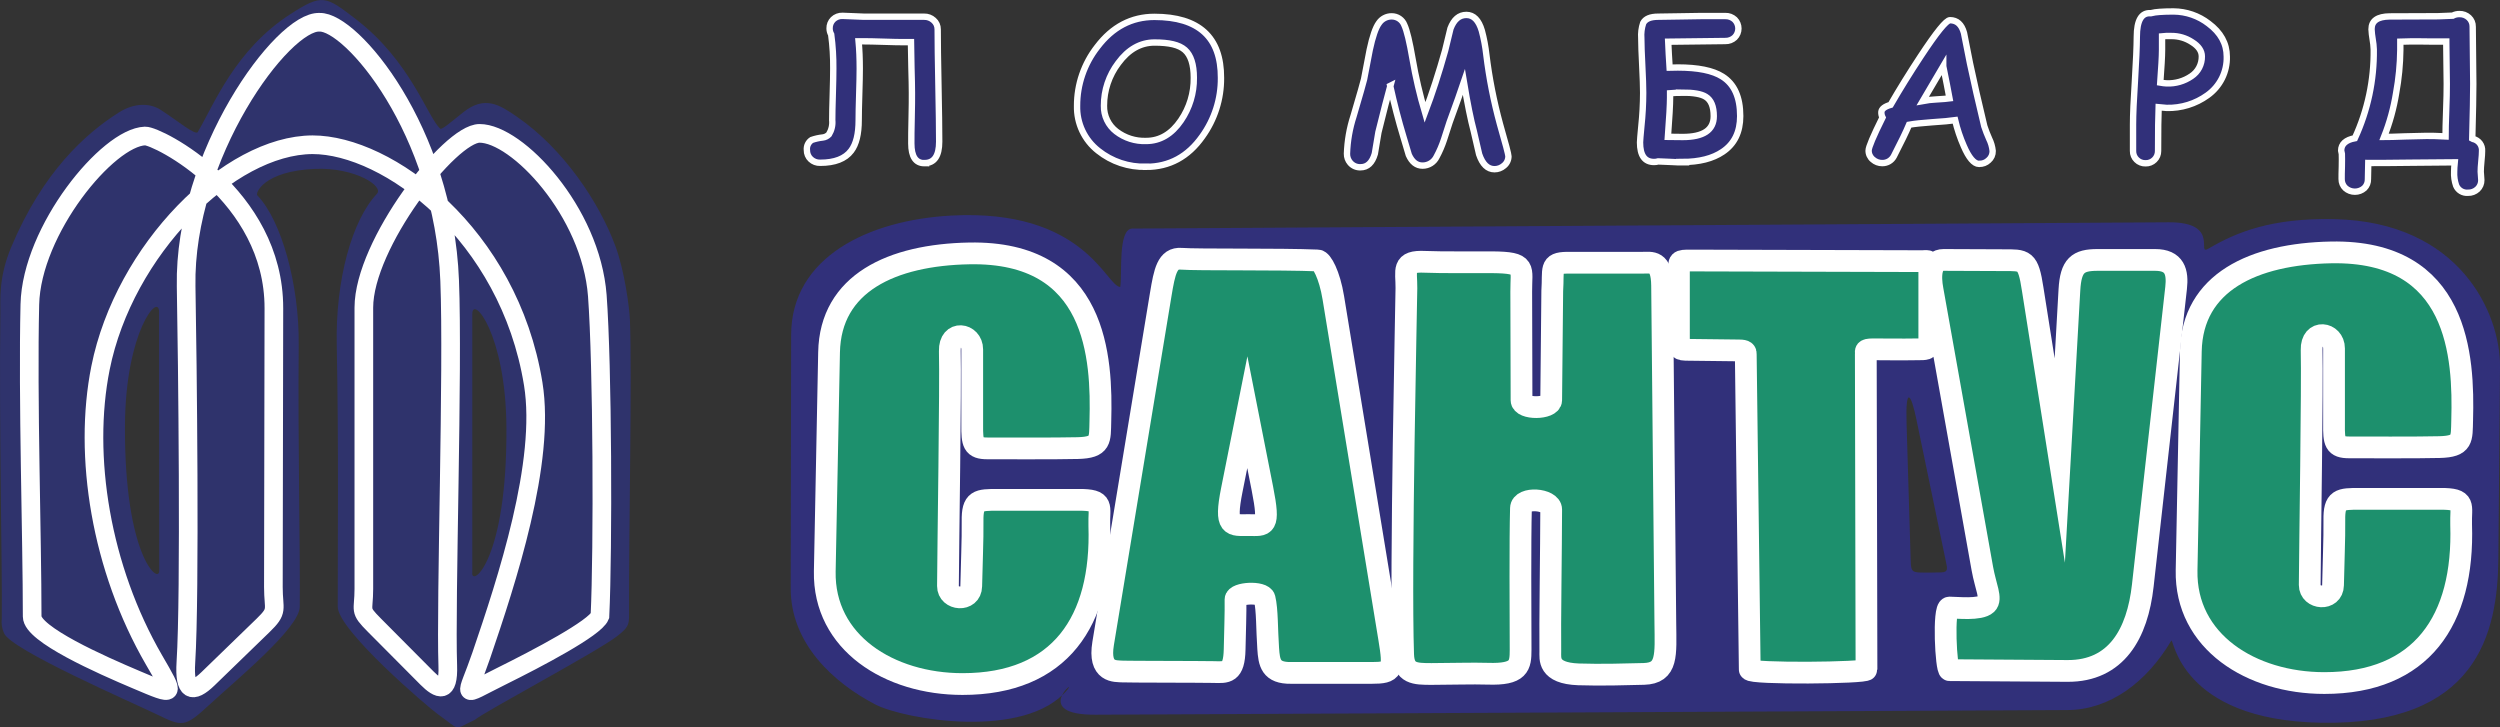 <svg width="165" height="48" viewBox="0 0 165 48" fill="none" xmlns="http://www.w3.org/2000/svg">
    <rect x="0" y="0" width="165" height="48" fill="#333333" stroke="none"/>
    <g clip-path="url(#clip0_855_980)">
        <path fill-rule="evenodd" clip-rule="evenodd"
            d="M61.016 10.771C60.436 10.771 60.147 10.337 60.147 9.469C60.147 9.101 60.147 8.543 60.168 7.801C60.189 7.058 60.187 6.502 60.187 6.132C60.187 5.763 60.175 5.174 60.154 4.453C60.135 3.678 60.123 3.122 60.123 2.782H59.621C59.331 2.782 58.898 2.773 58.321 2.754C57.742 2.735 57.309 2.726 57.019 2.726H56.668C56.718 3.263 56.743 3.861 56.743 4.53C56.743 4.907 56.732 5.474 56.708 6.229C56.684 6.985 56.673 7.552 56.673 7.93C56.673 8.842 56.508 9.518 56.176 9.951C55.78 10.479 55.095 10.743 54.129 10.743C54.015 10.747 53.901 10.728 53.795 10.688C53.688 10.647 53.59 10.586 53.508 10.508C53.426 10.431 53.361 10.338 53.318 10.235C53.274 10.132 53.253 10.021 53.255 9.909C53.241 9.779 53.262 9.647 53.318 9.529C53.374 9.41 53.461 9.309 53.571 9.238C53.807 9.156 54.052 9.101 54.301 9.075C54.459 9.058 54.605 8.984 54.713 8.868C54.885 8.585 54.961 8.254 54.928 7.925C54.928 7.548 54.939 6.981 54.963 6.224C54.986 5.468 54.996 4.9 54.996 4.526C55.003 3.775 54.958 3.025 54.859 2.281C54.789 2.156 54.752 2.014 54.753 1.871C54.751 1.762 54.77 1.653 54.81 1.552C54.851 1.451 54.912 1.359 54.989 1.282C55.071 1.203 55.167 1.141 55.273 1.101C55.379 1.06 55.492 1.042 55.606 1.046C55.763 1.046 55.998 1.055 56.312 1.074C56.626 1.093 56.861 1.103 57.019 1.103H60.987C61.22 1.096 61.447 1.181 61.618 1.338C61.704 1.412 61.773 1.504 61.819 1.608C61.865 1.711 61.889 1.823 61.887 1.937C61.887 2.754 61.903 3.993 61.936 5.642C61.969 7.292 61.986 8.531 61.986 9.351C61.986 10.293 61.661 10.764 61.013 10.764L61.016 10.771ZM75.648 11.007C74.5 11.041 73.377 10.666 72.48 9.949C72.033 9.598 71.675 9.148 71.433 8.633C71.191 8.119 71.072 7.556 71.086 6.988C71.082 5.576 71.553 4.204 72.424 3.093C73.425 1.774 74.681 1.114 76.192 1.114C77.655 1.114 78.754 1.45 79.489 2.12C80.224 2.791 80.589 3.798 80.584 5.141C80.595 6.528 80.163 7.882 79.352 9.007C78.41 10.343 77.175 11.012 75.648 11.012V11.007ZM76.204 2.806C75.271 2.806 74.471 3.259 73.804 4.165C73.191 4.975 72.859 5.963 72.862 6.978C72.854 7.305 72.924 7.63 73.065 7.925C73.206 8.22 73.415 8.478 73.674 8.677C74.237 9.109 74.932 9.33 75.641 9.304C76.559 9.304 77.329 8.851 77.944 7.947C78.51 7.118 78.807 6.135 78.792 5.131C78.792 4.252 78.594 3.642 78.203 3.296C77.812 2.95 77.155 2.806 76.196 2.806H76.204ZM91.766 5.659C91.578 6.337 91.314 7.362 90.975 8.733C90.892 9.205 90.814 9.676 90.739 10.147C90.567 10.741 90.252 11.04 89.797 11.04C89.668 11.046 89.54 11.022 89.421 10.971C89.303 10.919 89.198 10.841 89.114 10.743C88.972 10.578 88.895 10.365 88.9 10.147C88.927 9.304 89.073 8.469 89.333 7.666C89.763 6.202 89.995 5.391 90.028 5.233C90.15 4.587 90.274 3.941 90.4 3.296C90.588 2.409 90.793 1.817 91.012 1.522C91.104 1.385 91.228 1.273 91.374 1.196C91.519 1.119 91.681 1.079 91.846 1.079C92.029 1.077 92.208 1.131 92.359 1.235C92.509 1.338 92.625 1.485 92.689 1.656C92.856 2.019 93.035 2.766 93.228 3.892C93.433 5.085 93.708 6.265 94.05 7.426C94.521 6.182 94.965 4.816 95.381 3.329L95.732 1.882C95.958 1.284 96.308 0.985 96.782 0.985C97.256 0.985 97.596 1.332 97.8 2.026C97.938 2.542 98.037 3.067 98.096 3.597C98.285 5.149 98.587 6.684 98.998 8.192C99.371 9.487 99.557 10.194 99.557 10.312C99.558 10.431 99.531 10.549 99.48 10.657C99.428 10.765 99.353 10.86 99.26 10.934C99.088 11.085 98.867 11.169 98.638 11.169C98.184 11.169 97.846 10.842 97.623 10.187L97.272 8.667C97.07 7.914 96.851 6.831 96.617 5.419C96.429 5.979 96.115 6.861 95.675 8.064L95.301 9.221C95.173 9.61 95.011 9.987 94.816 10.347C94.732 10.522 94.6 10.67 94.436 10.774C94.272 10.877 94.082 10.932 93.888 10.931C93.492 10.931 93.193 10.696 92.981 10.225L92.63 9.047C92.305 7.976 92.012 6.849 91.752 5.666L91.766 5.659ZM111.064 10.712C110.866 10.712 110.593 10.712 110.253 10.687C109.858 10.668 109.589 10.658 109.443 10.653C109.353 10.679 109.259 10.692 109.165 10.691C108.55 10.691 108.242 10.26 108.242 9.398C108.242 9.285 108.273 8.927 108.329 8.335C108.407 7.6 108.447 6.862 108.449 6.123C108.449 5.723 108.428 5.122 108.388 4.325C108.348 3.529 108.325 2.931 108.325 2.528C108.299 2.188 108.342 1.847 108.449 1.524C108.595 1.244 108.92 1.103 109.443 1.103C109.757 1.103 110.228 1.095 110.856 1.081C111.484 1.067 111.961 1.059 112.286 1.058H113.868C113.983 1.054 114.097 1.073 114.204 1.113C114.311 1.154 114.409 1.215 114.493 1.293C114.648 1.45 114.735 1.662 114.735 1.882C114.735 2.103 114.648 2.315 114.493 2.471C114.324 2.629 114.099 2.714 113.868 2.707C113.412 2.707 112.156 2.722 110.1 2.752C110.122 3.276 110.154 3.849 110.194 4.469C110.414 4.469 110.593 4.455 110.736 4.455C112.068 4.455 113.047 4.654 113.675 5.051C114.467 5.548 114.853 6.415 114.853 7.662C114.853 8.717 114.468 9.502 113.699 10.017C113.039 10.465 112.156 10.69 111.047 10.691L111.064 10.712ZM111.009 6.121C110.807 6.121 110.538 6.121 110.225 6.151C110.225 6.243 110.225 6.337 110.225 6.439C110.225 6.891 110.177 7.755 110.081 9.03C110.475 9.03 110.788 9.042 111.054 9.042C112.425 9.042 113.109 8.584 113.108 7.669C113.108 7.03 112.933 6.604 112.58 6.387C112.294 6.203 111.768 6.111 111.002 6.111L111.009 6.121ZM130.608 10.819C130.279 10.807 129.944 10.416 129.61 9.64C129.368 9.09 129.177 8.518 129.038 7.932C128.729 7.977 128.223 8.024 127.516 8.069C126.857 8.116 126.351 8.17 126 8.232C125.806 8.693 125.471 9.387 124.994 10.312C124.92 10.45 124.81 10.566 124.675 10.646C124.54 10.725 124.385 10.766 124.228 10.764C123.999 10.766 123.778 10.682 123.607 10.529C123.517 10.457 123.446 10.365 123.398 10.261C123.349 10.157 123.326 10.043 123.329 9.928C123.329 9.716 123.635 8.992 124.247 7.756C124.191 7.643 124.164 7.517 124.17 7.391C124.186 7.19 124.391 7.032 124.78 6.919C125.375 5.889 126.036 4.821 126.765 3.715C127.811 2.127 128.455 1.333 128.698 1.333C129.16 1.333 129.468 1.612 129.622 2.17C129.706 2.617 129.839 3.29 130.02 4.186C130.274 5.393 130.588 6.773 130.962 8.328C131.054 8.609 131.161 8.885 131.282 9.155C131.409 9.41 131.488 9.685 131.517 9.968C131.52 10.084 131.496 10.198 131.449 10.304C131.402 10.409 131.332 10.503 131.244 10.578C131.162 10.657 131.065 10.718 130.958 10.759C130.852 10.799 130.739 10.818 130.625 10.814L130.608 10.819ZM128.253 4.373C127.925 4.933 127.475 5.697 126.904 6.665C127.194 6.61 127.487 6.577 127.782 6.564C128.253 6.535 128.548 6.512 128.668 6.495C128.567 5.951 128.432 5.242 128.253 4.375V4.373ZM142.996 7.122C142.926 7.122 142.749 7.106 142.469 7.077C142.445 7.665 142.433 8.628 142.433 9.968C142.434 10.076 142.413 10.183 142.372 10.282C142.33 10.382 142.269 10.472 142.192 10.547C142.116 10.623 142.024 10.682 141.924 10.722C141.824 10.762 141.717 10.781 141.609 10.778C141.499 10.782 141.39 10.763 141.288 10.722C141.186 10.682 141.093 10.621 141.016 10.543C140.939 10.468 140.879 10.379 140.839 10.281C140.798 10.182 140.778 10.077 140.78 9.97V8.217C140.78 7.567 140.822 6.605 140.905 5.331C140.985 4.036 141.025 3.072 141.03 2.434C141.03 1.345 141.336 0.825 141.948 0.872C142.141 0.824 142.338 0.795 142.537 0.784C142.79 0.766 143.096 0.756 143.455 0.756C144.293 0.762 145.106 1.042 145.768 1.555C146.566 2.149 146.965 2.873 146.967 3.729C146.982 4.228 146.873 4.722 146.651 5.169C146.428 5.615 146.099 5.999 145.693 6.288C144.909 6.854 143.962 7.147 142.996 7.122ZM143.309 2.377H142.956C142.869 2.378 142.782 2.384 142.695 2.394C142.695 2.592 142.695 2.884 142.695 3.279C142.695 3.751 142.648 4.457 142.577 5.454C142.718 5.479 142.86 5.496 143.003 5.503C143.582 5.526 144.153 5.36 144.631 5.032C144.847 4.89 145.024 4.695 145.145 4.465C145.265 4.236 145.326 3.979 145.321 3.72C145.321 3.364 145.104 3.046 144.673 2.778C144.27 2.513 143.798 2.373 143.316 2.377H143.309ZM163.728 11.33C163.729 11.423 163.736 11.515 163.747 11.608C163.759 11.733 163.766 11.825 163.766 11.888C163.768 12 163.747 12.111 163.703 12.214C163.66 12.317 163.595 12.41 163.514 12.486C163.343 12.645 163.117 12.73 162.885 12.722C162.722 12.736 162.559 12.697 162.419 12.613C162.279 12.528 162.169 12.402 162.105 12.251C162.002 11.954 161.958 11.641 161.974 11.327C161.974 11.177 161.985 10.972 162.011 10.712C161.498 10.712 160.546 10.721 159.157 10.738C157.767 10.756 156.817 10.762 156.305 10.757C156.291 11.327 156.284 11.681 156.284 11.82C156.288 11.93 156.27 12.04 156.229 12.143C156.189 12.245 156.127 12.338 156.048 12.416C155.876 12.569 155.653 12.653 155.423 12.653C155.192 12.653 154.97 12.569 154.798 12.416C154.717 12.339 154.653 12.247 154.61 12.144C154.567 12.041 154.546 11.931 154.548 11.82C154.548 11.634 154.548 11.349 154.562 10.99C154.576 10.632 154.562 10.345 154.562 10.161C154.543 10.088 154.528 10.014 154.517 9.94C154.517 9.513 154.821 9.233 155.422 9.122C156.267 7.287 156.693 5.286 156.667 3.265C156.659 3.037 156.635 2.809 156.594 2.584C156.555 2.366 156.531 2.146 156.521 1.925C156.521 1.373 156.919 1.093 157.716 1.084L160.907 1.072L161.879 1.034C162.015 0.962 162.166 0.926 162.32 0.928C162.551 0.921 162.777 1.006 162.946 1.164C163.028 1.24 163.093 1.332 163.136 1.435C163.179 1.538 163.201 1.648 163.198 1.76C163.198 2.184 163.204 2.816 163.217 3.656C163.231 4.495 163.236 5.127 163.236 5.541C163.236 6.253 163.213 7.453 163.168 9.143L163.217 9.169C163.396 9.208 163.556 9.31 163.666 9.456C163.776 9.603 163.829 9.785 163.815 9.968C163.815 10.116 163.801 10.345 163.77 10.644C163.74 10.943 163.728 11.172 163.728 11.325V11.33ZM161.453 2.742C161.218 2.742 160.9 2.742 160.511 2.742L159.569 2.731C159.303 2.731 158.919 2.731 158.42 2.749V3.296C158.409 4.251 158.317 5.203 158.144 6.142C157.985 7.134 157.718 8.106 157.346 9.04C157.641 9.04 158.106 9.027 158.742 9.002C159.35 8.982 159.816 8.971 160.141 8.969C160.424 8.969 160.848 8.969 161.406 9.002C161.406 8.63 161.42 8.058 161.448 7.287C161.475 6.566 161.488 5.986 161.486 5.546C161.484 5.386 161.473 4.453 161.453 2.749V2.742Z"
            fill="#31307A" stroke="white" stroke-width="0.421" stroke-miterlimit="22.93" />
        <path fill-rule="evenodd" clip-rule="evenodd"
            d="M73.924 18.939C72.982 18.855 71.569 13.757 62.78 14.228C57.391 14.52 52.222 16.925 52.215 22.115L52.187 38.843C52.187 42.475 55.013 45.065 57.778 46.497C59.683 47.484 67.657 48.867 70.448 45.522C71.154 44.673 68.034 47.192 72.294 47.171L136.445 46.864C139.247 46.85 141.678 45.029 143.307 42.282C143.456 42.03 143.835 47.529 153.175 47.701C163.474 47.887 164.849 41.811 164.892 36.864L165 24.191C165.028 20.711 162.376 14.642 154.063 14.463C149.925 14.374 147.589 15.328 145.761 16.409C144.902 16.918 146.6 14.652 143.133 14.671L74.741 15.085C73.761 15.085 74.079 18.12 73.936 18.939H73.924ZM126.713 37.787C126.193 37.766 126.127 37.653 126.108 37.066L125.833 27.953C125.757 25.47 126.122 25.951 126.471 27.626L128.437 37.102C128.522 37.509 128.595 37.764 128.131 37.778C127.889 37.785 127.135 37.801 126.713 37.785V37.787Z"
            fill="#31307A" />
        <path fill-rule="evenodd" clip-rule="evenodd"
            d="M13.062 8.709C12.906 8.975 11.733 7.976 10.605 7.251C9.899 6.791 8.86 6.78 7.855 7.416C5.617 8.829 2.824 11.362 0.747 16.293C-0.117 18.35 0.04 19.784 0.024 20.684C-0.07 28.252 0.158 37.239 0.116 40.816C0.074 41.151 0.128 41.492 0.271 41.798C0.728 42.889 8.681 46.343 10.353 47.151C12.025 47.959 12.176 48.037 13.801 46.529C15.513 44.944 19.819 41.414 19.783 40.029C19.823 36.822 19.656 29.244 19.715 22.746C19.75 18.797 18.589 14.578 16.995 12.907C16.802 12.811 17.353 11.279 20.819 11.145C23.41 11.044 25.36 12.281 24.875 12.794C23.226 14.54 22.136 18.486 22.225 22.765C22.357 29.114 22.284 36.502 22.291 40.045C22.291 41.596 28.292 46.706 28.867 47.113C30.482 48.261 29.863 48.19 31.335 47.511C31.971 46.967 39.37 43.035 40.718 41.996C41.589 41.322 41.523 41.186 41.518 40.13C41.497 35.251 41.721 24.64 41.575 21.125C41.537 20.27 41.229 17.89 40.605 16.21C39.554 13.383 37.216 9.838 34.109 7.698C32.962 6.909 31.99 6.285 30.577 7.409C29.858 7.976 29.163 8.587 29.055 8.495C28.219 7.736 27.105 4.051 23.504 1.278C21.488 -0.272 21.288 -0.432 19.166 0.932C15.509 3.288 14.114 6.921 13.057 8.707L13.062 8.709ZM31.172 37.828V20.731C31.172 19.44 33.386 22.015 33.424 28.214C33.476 36.898 31.161 38.733 31.163 37.828H31.172ZM10.509 37.678C10.509 38.58 8.196 36.735 8.248 28.061C8.283 21.862 10.497 19.287 10.497 20.578L10.509 37.678Z"
            fill="#2F336C" />
        <path fill-rule="evenodd" clip-rule="evenodd"
            d="M9.035 44.878C6.635 43.865 2.123 41.861 2.123 40.692C2.123 35.405 1.824 26.361 1.97 20.092C2.085 15.184 7.111 9.061 9.574 8.976C10.392 8.948 18.09 12.849 18.076 20.351L18.043 38.746C18.043 40.282 18.401 40.27 17.36 41.279L13.729 44.798C12.7 45.795 12.146 45.651 12.269 43.705C12.556 39.161 12.372 23.593 12.285 18.904C12.123 10.232 18.667 1.345 21.091 1.47C23.18 1.399 29.296 8.592 29.677 18.52C29.913 24.41 29.407 39.747 29.553 43.927C29.619 45.811 28.95 45.526 28.184 44.756L24.708 41.26C23.663 40.207 24.014 40.393 24.014 38.868V20.304C24.014 16.117 29.692 8.807 31.651 8.802C34.124 8.802 39.004 13.954 39.423 19.512C39.764 24.12 39.807 36.192 39.597 40.657C39.265 41.458 35.516 43.429 33.064 44.645C30.288 46.019 30.775 46.153 31.762 43.262C33.45 38.315 36.032 30.5 35.193 25.338C33.585 15.429 25.568 9.553 20.629 9.553C15.128 9.575 8.194 16.482 6.633 24.288C5.472 30.093 6.656 37.502 10.166 43.559C11.555 45.955 11.626 45.979 9.035 44.878Z"
            fill="#2F336C" stroke="white" stroke-width="1.231" stroke-miterlimit="22.93" />
        <path fill-rule="evenodd" clip-rule="evenodd"
            d="M72.808 42.461C72.483 44.428 73.62 44.285 74.086 44.32C74.341 44.339 79.31 44.337 80.104 44.355C80.942 44.377 81.451 44.459 81.486 42.862C81.507 41.787 81.559 40.428 81.543 39.563C81.543 39.116 83.349 39.022 83.464 39.497C83.648 40.249 83.613 41.563 83.7 42.796C83.763 43.738 83.86 44.433 85.212 44.412C85.819 44.412 88.78 44.412 90.534 44.412C91.947 44.412 92.023 44.197 91.688 42.16L88 19.658C87.746 18.105 87.23 17.201 86.978 17.191C84.475 17.085 79.044 17.161 77.96 17.078C77.04 17.008 76.861 17.915 76.609 19.434L72.808 42.461ZM82.324 27.206L83.318 32.243C83.834 34.858 83.486 34.661 82.412 34.656C81.288 34.656 80.798 34.851 81.302 32.326L82.324 27.206Z"
            fill="#1D906D" stroke="white" stroke-width="1.436" stroke-miterlimit="22.93" />
        <path fill-rule="evenodd" clip-rule="evenodd"
            d="M94.053 17.281C95.082 17.33 97.644 17.3 98.504 17.309C100.805 17.333 100.388 17.679 100.402 19.243L100.421 26.417C100.421 27.034 102.371 27.006 102.378 26.417L102.449 19.206C102.545 17.733 102.253 17.361 103.412 17.34C103.525 17.34 107.234 17.34 108.4 17.34C108.986 17.34 109.681 17.144 109.698 18.845L109.912 41.111C109.933 43.231 110.082 44.433 108.499 44.478C107.474 44.504 105.623 44.56 104.182 44.508C102.131 44.433 102.329 43.451 102.321 43.008C102.293 41.325 102.376 35.973 102.378 33.626C102.378 32.919 100.404 32.766 100.383 33.541C100.324 35.582 100.353 40.529 100.36 42.885C100.36 43.938 100.277 44.534 98.198 44.466C97.105 44.433 95.946 44.48 94.479 44.483C93.372 44.483 92.649 44.464 92.607 43.199C92.416 37.631 92.821 19.806 92.823 19.015C92.835 17.827 92.482 17.203 94.053 17.281Z"
            fill="#1D906D" stroke="white" stroke-width="1.436" stroke-miterlimit="22.93" />
        <path fill-rule="evenodd" clip-rule="evenodd"
            d="M111.572 17.194C110.76 17.194 110.809 17.215 110.809 17.919V22.594C110.809 22.768 110.677 23.079 111.24 23.086L114.787 23.128C115.202 23.128 115.223 23.237 115.22 23.364L115.484 44.191C115.484 44.497 123.188 44.426 123.188 44.191L123.143 23.406C123.181 23.194 122.973 23.06 123.63 23.055C124.101 23.055 125.491 23.076 126.626 23.055C127.015 23.055 127.333 23.07 127.333 22.688V17.575C127.333 17.125 127.208 17.236 126.862 17.236C124.775 17.236 111.652 17.194 111.572 17.194Z"
            fill="#1D906D" stroke="white" stroke-width="1.436" stroke-miterlimit="22.93" />
        <path fill-rule="evenodd" clip-rule="evenodd"
            d="M65.17 29.593C65.858 29.593 69.798 29.61 71.142 29.574C72.699 29.532 72.591 29.03 72.624 27.798C72.737 23.633 72.428 16.565 63.974 16.725C58.861 16.819 54.805 18.687 54.718 23.253L54.435 37.707C54.346 42.419 58.703 45.147 63.528 45.147C69.953 45.147 72.763 41.01 72.555 34.698C72.513 33.417 72.925 32.981 71.183 32.99C70.806 32.99 69.131 32.99 65.858 32.99C64.565 32.99 64.169 32.99 64.19 34.404C64.207 35.582 64.124 37.412 64.101 38.694C64.082 39.731 62.56 39.613 62.565 38.678C62.577 36.173 62.749 25.404 62.688 23.168C62.65 21.755 64.169 22.002 64.167 23.062C64.167 26.547 64.167 27.046 64.167 28.043C64.157 29.247 64.221 29.595 65.17 29.593Z"
            fill="#1D906D" stroke="white" stroke-width="1.436" stroke-miterlimit="22.93" />
        <path fill-rule="evenodd" clip-rule="evenodd"
            d="M128.277 17.156L132.205 17.172C133.635 17.172 133.854 17.099 134.16 19.097L135.945 30.394L136.581 19.135C136.673 17.509 137.144 17.158 138.427 17.156H142.24C143.54 17.156 143.74 17.955 143.623 19.005L141.425 38.642C141.07 41.832 139.678 44.297 136.456 44.282L128.672 44.23C128.437 44.23 128.23 40.098 128.661 40.098C129.16 40.098 130.681 40.277 131.117 39.863C131.475 39.519 131.049 38.725 130.834 37.523L127.549 19.126C127.375 18.195 127.415 17.154 128.277 17.156Z"
            fill="#1D906D" stroke="white" stroke-width="1.436" stroke-miterlimit="22.93" />
        <path fill-rule="evenodd" clip-rule="evenodd"
            d="M155.049 29.527C155.737 29.527 159.675 29.546 161.022 29.508C162.579 29.466 162.468 28.966 162.503 27.732C162.616 23.567 162.308 16.499 153.851 16.659C148.738 16.756 144.685 18.621 144.595 23.187L144.315 37.641C144.223 42.353 148.582 45.081 153.406 45.081C159.83 45.081 162.64 40.946 162.435 34.632C162.393 33.353 162.802 32.915 161.062 32.924C160.685 32.924 159.008 32.924 155.735 32.924C154.442 32.924 154.046 32.924 154.067 34.338C154.084 35.516 154.001 37.344 153.98 38.626C153.961 39.665 152.44 39.547 152.442 38.609C152.456 36.105 152.626 25.336 152.567 23.1C152.529 21.686 154.049 21.934 154.046 22.994C154.046 26.479 154.046 26.978 154.046 27.977C154.032 29.181 154.093 29.529 155.049 29.527Z"
            fill="#1D906D" stroke="white" stroke-width="1.436" stroke-miterlimit="22.93" />
    </g>
    <defs>
        <clipPath id="clip0_855_980">
            <rect width="165" height="48" fill="white" />
        </clipPath>
    </defs>
</svg>